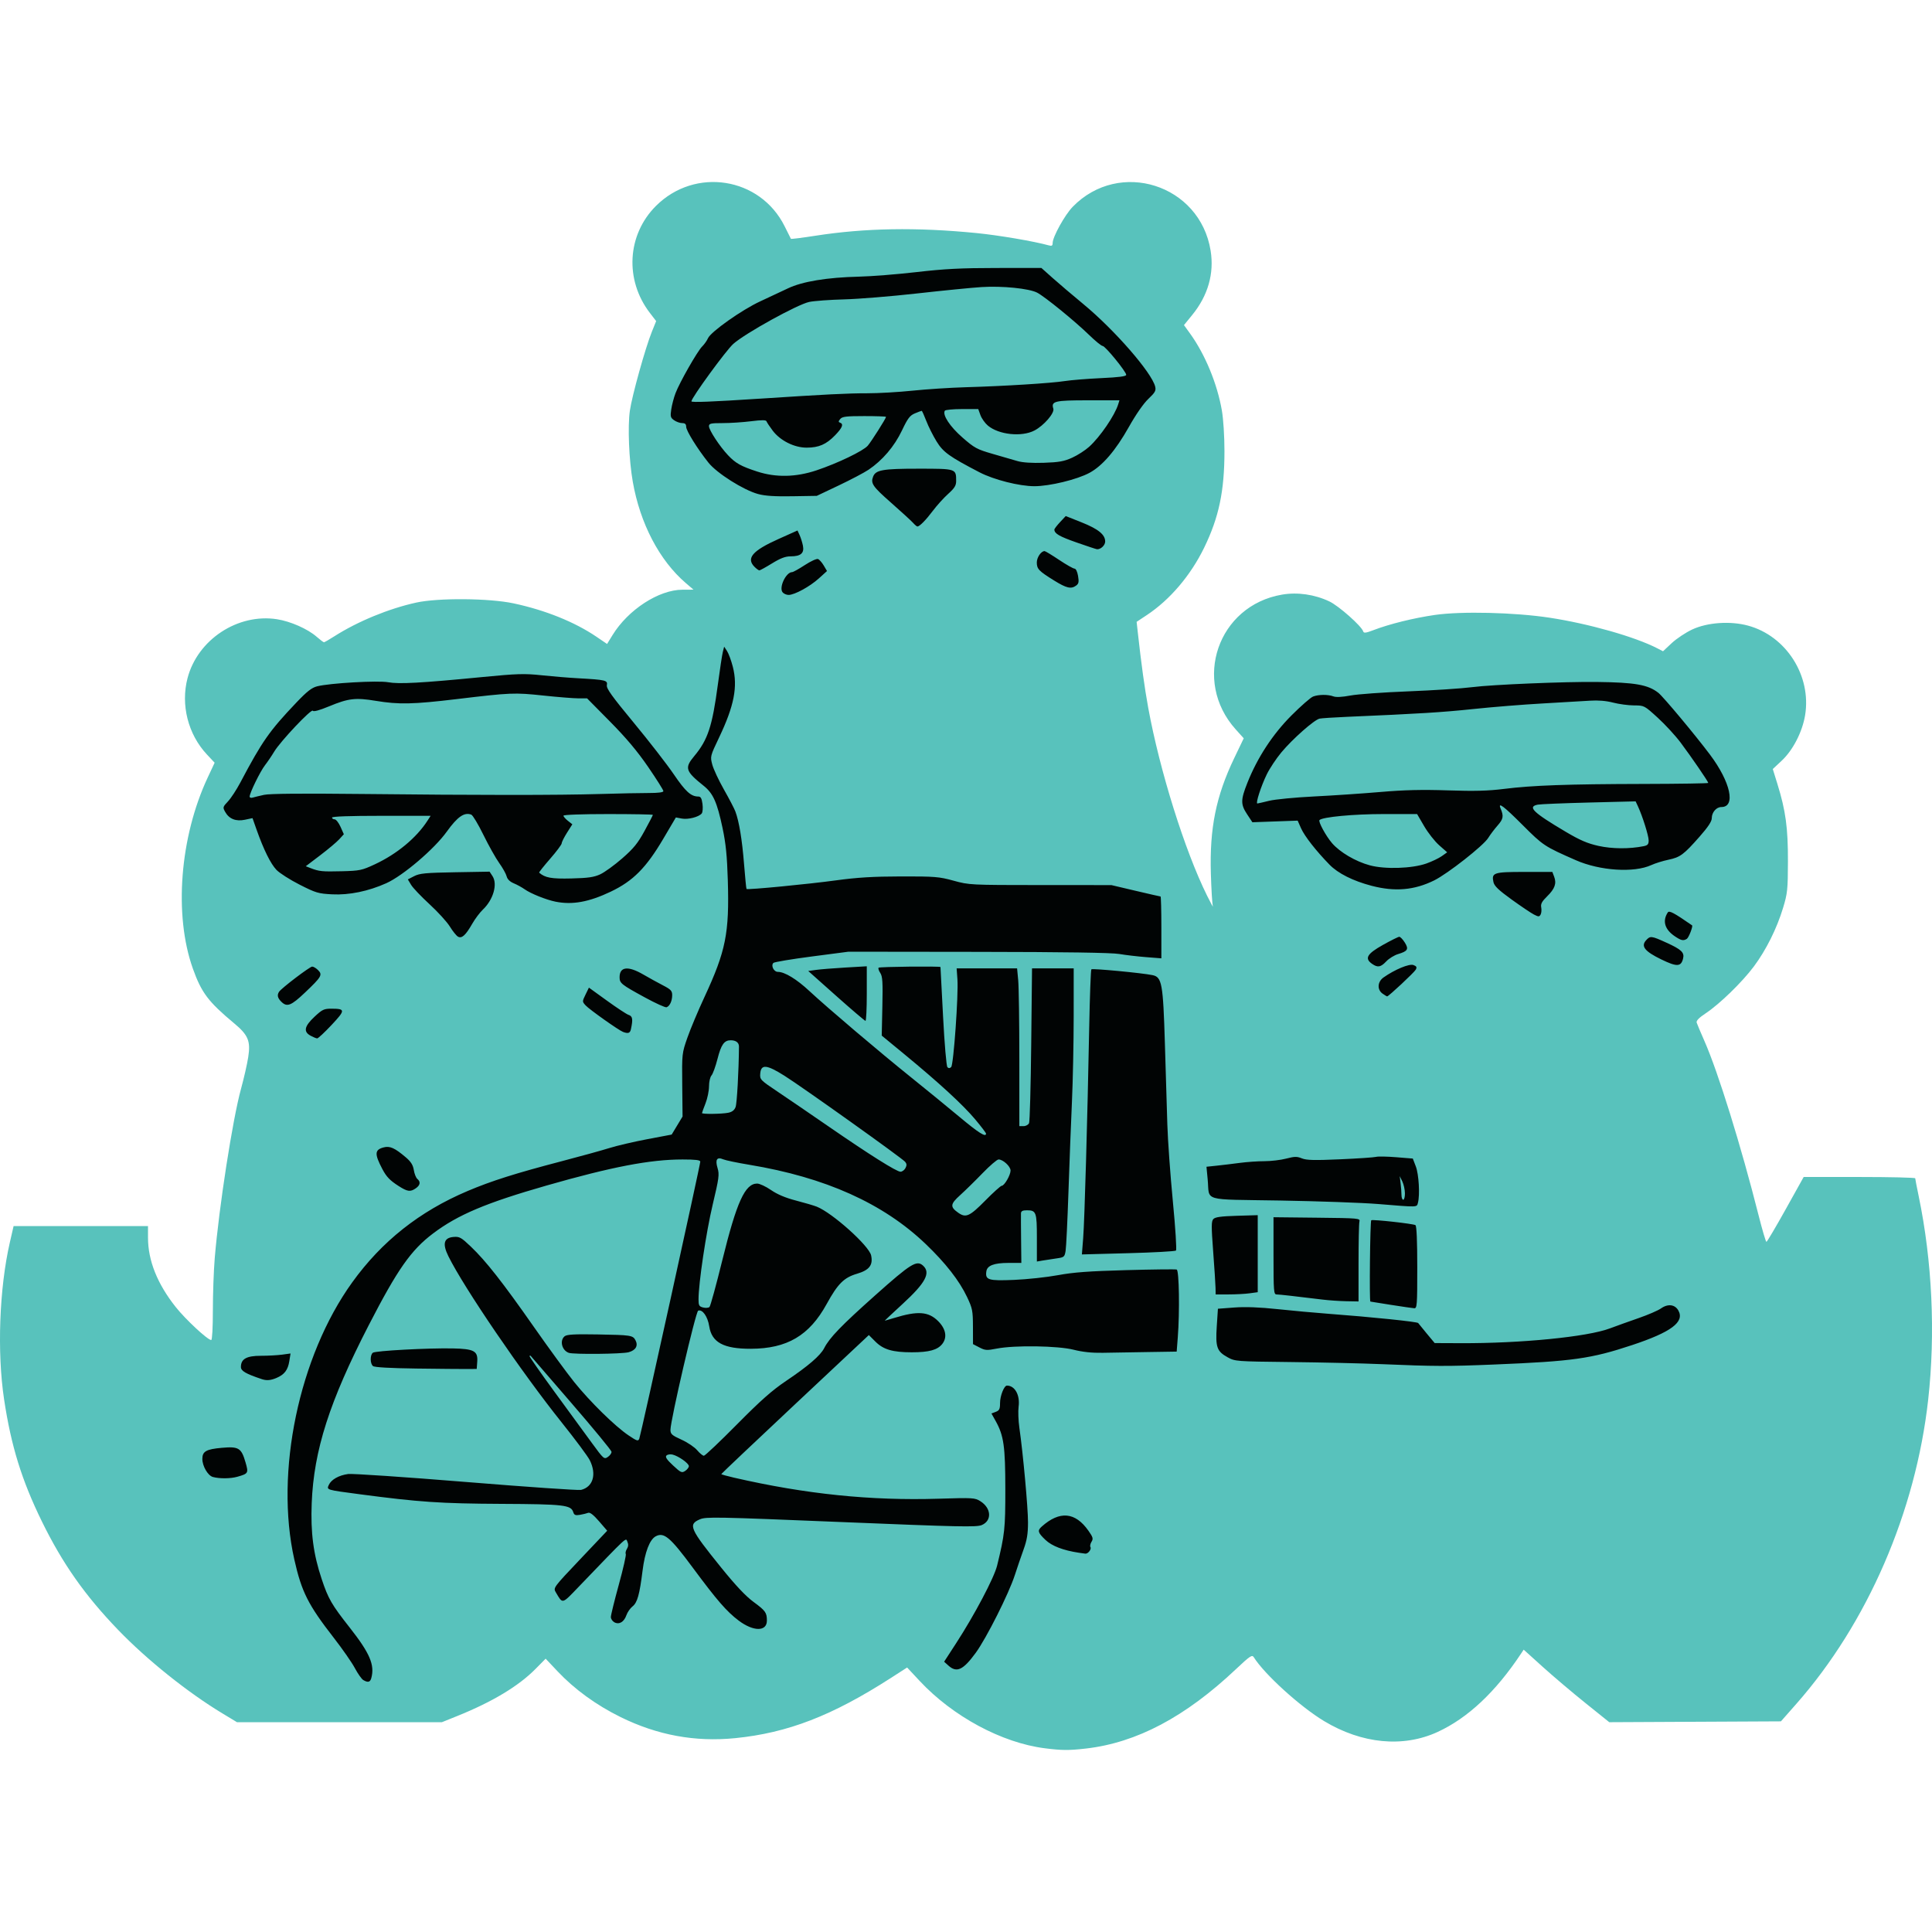<?xml version="1.0" encoding="UTF-8"?>
<svg width="352.64" height="352.64" version="1.1" viewBox="0 0 352.64 352.64" xmlns="http://www.w3.org/2000/svg"><g transform="translate(-12.666 -45.912)"><g transform="translate(0 33.226)"><path d="m203.36 331.79c-7.84-0.996-16.781-5.81-22.839-12.297l-2.281-2.443-2.96 1.904c-10.72 6.897-18.814 10.027-28.414 10.989-7.318 0.733-14.213-0.536-20.945-3.855-4.431-2.184-8.386-5.057-11.487-8.345l-2.175-2.305-1.809 1.835c-3.117 3.162-7.872 6.028-14.297 8.619l-2.837 1.144h-37.387l-2.694-1.627c-6.324-3.82-13.736-9.756-18.998-15.216-6.068-6.296-10.159-12.113-13.922-19.797-3.69-7.537-5.62-13.768-6.905-22.305-1.298-8.617-0.868-20.273 1.058-28.654l0.68-2.961h24.532v2.114c0 4.179 1.704 8.442 5.065 12.671 1.811 2.279 5.832 6.015 6.473 6.015 0.177 0 0.302-2.239 0.302-5.423 0-2.982 0.153-7.266 0.341-9.52 0.776-9.321 3.264-25.352 4.8-30.92 0.525-1.905 1.117-4.502 1.314-5.773 0.456-2.931-0.002-4.031-2.565-6.166-4.72-3.932-5.972-5.59-7.539-9.986-3.495-9.802-2.391-23.994 2.714-34.898l1.257-2.686-1.416-1.514c-3.435-3.672-4.8-9.046-3.534-13.91 1.836-7.048 9.171-11.882 16.337-10.767 2.47 0.385 5.607 1.771 7.229 3.195 0.631 0.554 1.233 1.007 1.339 1.007s0.95-0.485 1.878-1.077c4.259-2.721 9.94-5.062 14.966-6.165 4.006-0.88 13.32-0.806 17.76 0.141 5.791 1.235 11.159 3.398 15.135 6.097l1.936 1.315 1.001-1.627c2.85-4.631 8.439-8.26 12.75-8.276l2.022-8e-3 -1.4-1.2c-4.817-4.13-8.345-10.872-9.681-18.501-0.696-3.975-0.946-10.057-0.532-12.959 0.388-2.721 2.828-11.482 4.018-14.427l0.781-1.933-1.144-1.49c-4.63-6.029-4.163-14.269 1.105-19.529 7.151-7.139 19.021-5.267 23.487 3.705 0.595 1.196 1.113 2.229 1.151 2.296 0.038 0.067 2.054-0.187 4.48-0.564 9.076-1.412 18.43-1.567 29.372-0.489 4.054 0.4 10.509 1.498 13.2 2.246 0.572 0.159 0.72 0.07 0.72-0.434 0-1.112 2.222-5.123 3.654-6.597 8.518-8.764 23.233-4.092 25.179 7.995 0.673 4.18-0.478 8.205-3.356 11.739l-1.51 1.853 1.089 1.505c2.762 3.817 4.971 9.147 5.829 14.068 0.275 1.575 0.474 4.706 0.474 7.437 0 7.275-1.009 12.077-3.698 17.603-2.473 5.08-6.244 9.514-10.478 12.32l-1.856 1.23 0.197 1.784c0.66 5.966 1.256 10.284 1.927 13.945 2.098 11.455 6.668 26.039 10.728 34.239 0.697 1.408 1.175 2.272 1.061 1.92s-0.277-3.023-0.363-5.935c-0.245-8.287 0.936-14.131 4.256-21.061l1.742-3.635-1.466-1.63c-7.971-8.866-3.257-22.588 8.45-24.595 2.833-0.486 5.938-0.04 8.647 1.24 1.72 0.813 5.891 4.512 6.182 5.482 0.101 0.336 0.499 0.284 1.879-0.246 2.913-1.117 7.305-2.203 11.191-2.767 4.835-0.701 14.532-0.47 20.918 0.5 7.175 1.089 15.635 3.494 19.714 5.603l1.016 0.526 1.584-1.482c0.871-0.815 2.552-1.935 3.736-2.489 2.771-1.298 6.95-1.59 10.19-0.712 6.984 1.89 11.617 9.167 10.423 16.371-0.502 3.028-2.218 6.365-4.252 8.268l-1.646 1.54 0.851 2.746c1.506 4.856 1.933 8.007 1.916 14.116-0.014 5.154-0.085 5.829-0.888 8.48-1.145 3.78-3.095 7.692-5.332 10.694-2.127 2.854-6.242 6.856-8.79 8.548-1.223 0.812-1.754 1.359-1.649 1.698 0.086 0.275 0.734 1.812 1.44 3.415 2.477 5.621 6.667 19.114 9.853 31.725 0.678 2.684 1.325 4.88 1.438 4.88 0.113 0 1.689-2.664 3.503-5.92l3.298-5.92h10.178c5.598 0 10.18 0.108 10.183 0.24 2e-3 0.132 0.288 1.608 0.636 3.28 2.463 11.853 3.076 25.018 1.73 37.12-2.277 20.463-11.087 40.792-24.06 55.52l-2.819 3.2-31.331 0.155-4.348-3.493c-2.392-1.921-5.907-4.9-7.812-6.62l-3.464-3.128-0.492 0.741c-4.635 6.98-9.704 11.739-15.204 14.275-6.299 2.904-13.822 2.186-20.738-1.98-4.388-2.643-10.897-8.559-12.842-11.673-0.296-0.474-0.714-0.19-3.239 2.194-9.243 8.727-18.129 13.43-27.38 14.491-3.117 0.358-4.389 0.349-7.52-0.048z" fill="#58c2bc"/><path d="m78.975 319.34c-0.3-0.175-0.991-1.153-1.535-2.174-0.544-1.021-2.269-3.501-3.833-5.512-4.702-6.045-5.889-8.399-7.222-14.323-3.579-15.91 0.84-37.065 10.562-50.568 5.411-7.515 12.292-12.966 21.062-16.682 4.362-1.849 8.736-3.234 17.191-5.445 3.432-0.898 7.35-1.98 8.707-2.405 1.357-0.425 4.467-1.152 6.911-1.614l4.445-0.841 1.988-3.297-0.06-5.76c-0.06-5.707-0.051-5.787 0.946-8.64 0.553-1.584 1.947-4.904 3.097-7.378 3.92-8.434 4.569-11.678 4.275-21.362-0.134-4.427-0.364-6.705-0.96-9.518-0.996-4.703-1.715-6.316-3.429-7.689-3.358-2.69-3.545-3.275-1.733-5.443 2.478-2.965 3.289-5.426 4.304-13.043 0.367-2.754 0.776-5.439 0.909-5.966l0.242-0.96 0.527 0.804c0.29 0.442 0.765 1.734 1.057 2.872 0.927 3.619 0.246 7.128-2.504 12.896-1.63 3.419-1.642 3.467-1.246 4.96 0.22 0.829 1.176 2.876 2.126 4.548s1.887 3.469 2.083 3.993c0.683 1.821 1.234 5.153 1.587 9.593 0.195 2.456 0.399 4.51 0.453 4.564 0.187 0.187 11.256-0.88 16.358-1.577 3.863-0.528 6.77-0.703 11.84-0.713 6.187-0.013 6.949 0.049 9.6 0.778 2.843 0.782 3.047 0.792 15.84 0.798l12.96 5e-3 4.413 1.04c2.427 0.572 4.479 1.04 4.56 1.04 0.081 0 0.147 2.54 0.147 5.644v5.644l-2.8-0.218c-1.54-0.12-3.736-0.379-4.88-0.575-1.39-0.239-9.93-0.367-25.76-0.386l-23.68-0.029-6.699 0.875c-3.684 0.481-6.831 1.007-6.992 1.168-0.493 0.493 0.074 1.637 0.811 1.637 1.248 0 3.412 1.315 5.756 3.497 3.259 3.033 12.81 11.141 18.582 15.773 2.674 2.146 6.636 5.384 8.806 7.196 3.533 2.951 4.858 3.785 4.855 3.054-5.5e-4 -0.132-0.902-1.314-2.003-2.626-2.216-2.642-6.564-6.638-12.876-11.837l-4.16-3.426 0.117-5.335c0.097-4.439 0.033-5.463-0.383-6.099-0.275-0.42-0.412-0.852-0.304-0.96 0.182-0.182 11.283-0.296 11.295-0.117 3e-3 0.044 0.215 4.101 0.471 9.015 0.262 5.037 0.609 9.078 0.795 9.264 0.226 0.226 0.442 0.217 0.687-0.029 0.437-0.437 1.342-13.169 1.139-16.01l-0.143-2h11.034l0.204 2.16c0.112 1.188 0.205 7.668 0.206 14.4l2e-3 12.24h0.766c0.423 0 0.875-0.251 1.009-0.56 0.134-0.308 0.31-6.788 0.391-14.4l0.148-13.84h7.606l-3e-3 8.72c-2e-3 4.796-0.144 11.816-0.316 15.6s-0.459 11.2-0.637 16.48c-0.179 5.28-0.413 10.126-0.521 10.769-0.186 1.109-0.273 1.18-1.68 1.376-0.816 0.114-1.951 0.288-2.523 0.386l-1.04 0.179v-4.292c0-4.727-0.12-5.06-1.824-5.06-0.783 0-1.062 0.145-1.08 0.56-0.013 0.308-3e-3 2.468 0.022 4.8l0.046 4.24-2.342 5e-3c-2.653 5e-3 -3.894 0.478-4.046 1.541-0.226 1.576 0.353 1.754 5.059 1.558 2.379-0.099 5.982-0.487 8.006-0.861 2.847-0.527 5.672-0.735 12.48-0.921 4.84-0.132 8.98-0.18 9.2-0.106 0.443 0.148 0.562 7.693 0.196 12.401l-0.201 2.576-5.317 0.083c-2.925 0.045-6.614 0.107-8.197 0.136-1.939 0.036-3.664-0.146-5.28-0.557-2.869-0.73-10.781-0.85-14.025-0.214-1.83 0.359-2.137 0.339-3.191-0.208l-1.166-0.605-9e-3 -3.174c-9e-3 -2.917-0.095-3.354-1.069-5.414-1.415-2.994-3.942-6.232-7.569-9.699-7.749-7.408-18.313-12.152-32.172-14.448-2.2-0.364-4.346-0.811-4.769-0.993-1.155-0.497-1.502 0.042-1.033 1.607 0.347 1.159 0.257 1.827-0.898 6.687-1.19 5.005-2.58 14.309-2.58 17.267 0 1.105 0.109 1.297 0.846 1.482 0.465 0.117 0.987 0.072 1.159-0.1 0.172-0.172 1.221-3.999 2.332-8.504 2.628-10.664 4.151-14.018 6.365-14.018 0.448 0 1.588 0.532 2.532 1.182 1.155 0.796 2.646 1.424 4.561 1.921 1.565 0.406 3.268 0.907 3.786 1.113 2.852 1.134 9.543 7.13 9.923 8.892 0.382 1.769-0.331 2.693-2.587 3.356-2.366 0.695-3.501 1.828-5.522 5.511-3.166 5.768-7.222 8.162-13.858 8.179-4.961 0.013-7.125-1.158-7.583-4.102-0.279-1.79-1.241-3.151-2.017-2.853-0.449 0.172-5.062 20.017-5.058 21.758 2e-3 0.765 0.258 0.993 2.009 1.787 1.104 0.5 2.39 1.366 2.859 1.923s1.023 1.013 1.232 1.013c0.209 0 2.918-2.567 6.021-5.704 4.335-4.384 6.419-6.227 9.001-7.965 4.036-2.716 6.243-4.615 6.935-5.968 0.974-1.904 3.109-4.114 9.323-9.654 6.516-5.809 7.564-6.459 8.723-5.41 1.445 1.308 0.466 3.144-3.731 6.995-1.837 1.686-3.302 3.064-3.256 3.062 0.047-2e-3 0.805-0.225 1.685-0.496 4.33-1.334 6.296-1.194 8.062 0.573 1.409 1.409 1.69 2.963 0.752 4.156-0.868 1.104-2.404 1.527-5.553 1.529-3.5 2e-3 -5.197-0.494-6.647-1.943l-1.204-1.204-13.466 12.629c-7.406 6.946-13.466 12.683-13.466 12.749 0 0.066 1.044 0.359 2.32 0.653 13.098 3.009 24.946 4.226 37.36 3.841 6.266-0.195 6.607-0.174 7.608 0.457 2.013 1.27 2.141 3.564 0.243 4.357-0.953 0.398-4.11 0.33-25.669-0.557-22.926-0.943-24.663-0.976-25.782-0.491-2.178 0.943-1.849 1.688 3.89 8.796 2.627 3.255 4.489 5.232 5.906 6.272 2.196 1.613 2.444 1.959 2.444 3.419 0 2.016-2.453 2.019-5.13 7e-3 -2.2-1.653-3.972-3.696-8.426-9.71-4.094-5.529-5.233-6.49-6.737-5.685-1.099 0.588-1.977 2.879-2.398 6.254-0.546 4.381-0.956 5.848-1.827 6.534-0.426 0.335-0.93 1.057-1.121 1.604-0.435 1.248-1.321 1.772-2.2 1.302-0.352-0.188-0.64-0.623-0.64-0.967s0.655-3.005 1.455-5.915 1.371-5.426 1.269-5.592c-0.102-0.165-9e-3 -0.582 0.206-0.927 0.268-0.428 0.295-0.843 0.086-1.31-0.331-0.743 0.31-1.337-8.899 8.24-3.099 3.223-2.877 3.169-4.162 1.001-0.491-0.828-0.48-0.843 4.442-6.037l4.935-5.207-1.494-1.731c-1.01-1.17-1.653-1.667-1.986-1.535-0.271 0.107-0.945 0.272-1.499 0.365-0.815 0.137-1.046 0.045-1.213-0.48-0.42-1.323-1.657-1.466-13.14-1.523-11.076-0.055-14.995-0.321-25.848-1.756-6.149-0.813-6.051-0.783-5.63-1.708 0.445-0.977 1.839-1.76 3.532-1.985 0.763-0.101 10.457 0.555 21.544 1.458 11.086 0.903 20.518 1.552 20.96 1.443 2.198-0.545 2.874-2.837 1.597-5.411-0.355-0.716-2.664-3.821-5.13-6.901-7.273-9.082-17.857-24.611-20.685-30.349-1.119-2.27-0.822-3.363 0.95-3.511 1.079-0.09 1.391 0.085 3.15 1.76 2.748 2.618 5.818 6.529 11.506 14.66 2.709 3.872 6.026 8.408 7.371 10.08 2.884 3.583 7.442 8.055 9.898 9.711 1.559 1.051 1.771 1.116 1.975 0.613 0.276-0.681 11.133-49.994 11.132-50.564-5.1e-4 -0.294-0.862-0.4-3.24-0.4-5.908 0-12.906 1.342-24.855 4.766-11.004 3.153-16.148 5.325-20.662 8.725-4.038 3.041-6.496 6.543-11.754 16.749-7.172 13.921-10.03 22.835-10.413 32.48-0.215 5.422 0.298 9.315 1.833 13.906 1.195 3.574 1.799 4.617 5.112 8.83 3.659 4.653 4.577 6.795 3.937 9.184-0.208 0.778-0.607 0.882-1.464 0.383zm59.425-39.049c0-0.503-1.868-1.828-2.964-2.103-0.419-0.105-0.924-0.03-1.122 0.168-0.266 0.266 0.044 0.736 1.194 1.806 1.427 1.329 1.608 1.41 2.223 1.002 0.368-0.245 0.67-0.637 0.67-0.873zm-14.117-2.62c-0.021-0.258-3.322-4.268-7.336-8.911-4.014-4.643-7.345-8.502-7.403-8.576-0.057-0.073-0.162-0.073-0.232 0-0.07 0.073 1.982 3.017 4.56 6.541s5.668 7.749 6.864 9.388c2.104 2.882 2.2 2.965 2.88 2.504 0.387-0.262 0.687-0.688 0.666-0.946zm68.206-45.834c1.476-1.496 2.836-2.72 3.022-2.72 0.48 0 1.606-1.945 1.608-2.777 1e-3 -0.753-1.372-2.023-2.188-2.023-0.276 0-1.589 1.125-2.917 2.499s-3.172 3.182-4.097 4.016c-1.819 1.639-1.87 2.146-0.323 3.229 1.368 0.958 2.072 0.638 4.895-2.224zm-14.558-5.94c0.265-0.496 0.253-0.782-0.05-1.147-0.56-0.675-18.709-13.617-22.032-15.712-3.254-2.051-4.278-2.144-4.418-0.4-0.087 1.092-7e-3 1.176 3.2 3.325 1.809 1.213 5.985 4.064 9.279 6.337 7.426 5.123 12.4 8.254 13.12 8.256 0.302 1e-3 0.708-0.295 0.902-0.659zm-32.346-10.105c0.707-0.141 1.124-0.464 1.344-1.04 0.251-0.656 0.58-6.547 0.618-11.046 6e-3 -0.709-0.55-1.137-1.486-1.144-1.2-9e-3 -1.758 0.765-2.421 3.361-0.359 1.405-0.857 2.782-1.106 3.059-0.254 0.283-0.454 1.159-0.454 1.988 0 0.816-0.288 2.214-0.64 3.107-0.352 0.893-0.64 1.69-0.64 1.772 0 0.222 3.607 0.179 4.785-0.057zm40.21 100.92-0.801-0.72 2.182-3.36c3.37-5.189 6.945-11.959 7.488-14.181 1.399-5.723 1.504-6.708 1.5-13.992-4e-3 -7.788-0.283-9.747-1.765-12.399l-0.769-1.376 0.785-0.298c0.656-0.249 0.785-0.513 0.785-1.602 0-1.322 0.739-3.192 1.262-3.192 1.449 0 2.408 1.734 2.127 3.846-0.11 0.828-0.046 2.569 0.141 3.869 0.672 4.67 1.577 14.577 1.575 17.244-2e-3 2.101-0.186 3.23-0.81 4.96-0.445 1.232-1.165 3.34-1.601 4.685-1.103 3.401-5.183 11.507-7.136 14.181-2.289 3.132-3.462 3.683-4.963 2.334zm23.805-20.608c-2.866-0.432-4.936-1.227-6.113-2.347-1.393-1.325-1.499-1.7-0.687-2.425 3.283-2.93 6.123-2.679 8.537 0.757 0.829 1.179 0.906 1.456 0.561 2.008-0.22 0.352-0.311 0.785-0.202 0.962 0.242 0.392-0.437 1.27-0.936 1.209-0.198-0.024-0.721-0.098-1.161-0.164zm-158.08-13.833c-0.908-0.247-1.919-1.983-1.919-3.296-7.95e-4 -1.371 0.7-1.773 3.524-2.023 3.118-0.276 3.588 0.011 4.357 2.657 0.569 1.957 0.516 2.051-1.482 2.621-1.245 0.355-3.258 0.374-4.48 0.042zm8.96-17.849c-2.956-0.984-3.84-1.496-3.84-2.227 0-1.466 1.026-2.043 3.635-2.043 1.295 0 3.046-0.095 3.889-0.21l1.534-0.21-0.224 1.402c-0.259 1.62-0.894 2.449-2.343 3.063-1.052 0.445-1.799 0.509-2.65 0.226zm28.186-1.943c-4.853-0.064-7.644-0.223-7.92-0.452-0.538-0.446-0.554-2.014-0.026-2.433 0.454-0.359 10.061-0.876 14.612-0.786 3.843 0.076 4.585 0.477 4.445 2.403l-0.097 1.341-1.76 0.013c-0.968 7e-3 -5.133-0.032-9.255-0.086zm176.13-0.801c-3.52-0.149-10.962-0.322-16.538-0.383-9.975-0.109-10.161-0.123-11.518-0.872-1.97-1.087-2.231-1.831-1.981-5.655l0.21-3.203 2.991-0.224c2.02-0.151 4.576-0.056 7.874 0.295 2.685 0.286 6.826 0.664 9.202 0.841 7.912 0.59 16.444 1.47 16.49 1.701 6e-3 0.03 0.686 0.864 1.511 1.854l1.5 1.8 4.729 0.02c11.022 0.047 23.146-1.153 27.235-2.694 1.174-0.442 3.539-1.29 5.256-1.885 1.717-0.594 3.553-1.387 4.079-1.762 1.258-0.896 2.552-0.742 3.178 0.379 1.169 2.092-1.306 3.939-8.459 6.314-7.48 2.483-10.807 2.952-25.12 3.541-8.527 0.351-10.979 0.343-20.64-0.068zm-148.32-2.068c-1.249-0.446-1.697-2.234-0.756-3.015 0.407-0.338 1.745-0.414 6-0.341 6.106 0.105 6.455 0.158 6.934 1.052 0.535 1 0.066 1.833-1.236 2.195-1.202 0.334-10.066 0.423-10.942 0.11zm150.08-8.751c-2.024-0.318-3.716-0.59-3.76-0.603-0.208-0.062-0.05-14.723 0.16-14.844 0.317-0.182 7.641 0.628 8.068 0.892 0.214 0.132 0.332 2.87 0.332 7.706 0 6.945-0.042 7.498-0.56 7.464-0.308-0.021-2.216-0.298-4.24-0.616zm-12.48-0.965c-5.203-0.637-7.883-0.936-8.4-0.939-0.516-2e-3 -0.56-0.552-0.56-7.048v-7.046l7.92 0.086c7.739 0.084 7.916 0.1 7.76 0.726-0.088 0.352-0.16 3.772-0.16 7.6v6.96l-2.24-0.042c-1.232-0.023-3.176-0.157-4.32-0.297zm-19.542-2.141c-0.012-0.66-0.206-3.648-0.432-6.64-0.347-4.604-0.342-5.514 0.033-5.92 0.334-0.361 1.39-0.508 4.272-0.594l3.829-0.114v14.06l-1.485 0.203c-0.817 0.112-2.545 0.203-3.84 0.203h-2.355zm-24.159-9.092c0.252-3.199 0.771-21.335 1.1-38.402 0.111-5.75 0.288-10.54 0.393-10.645 0.198-0.197 9.192 0.654 11.158 1.056 1.724 0.353 1.934 1.51 2.266 12.523 0.157 5.192 0.357 11.816 0.444 14.72 0.088 2.904 0.541 9.216 1.006 14.028 0.472 4.876 0.724 8.861 0.57 9.003-0.152 0.14-4.078 0.357-8.724 0.481l-8.448 0.226zm53.781-6.214c-2.816-0.23-10.833-0.515-17.815-0.634-14.574-0.246-12.848 0.258-13.243-3.873l-0.219-2.292 1.879-0.198c1.033-0.109 2.929-0.337 4.212-0.508 1.283-0.17 3.305-0.31 4.493-0.31 1.188 0 2.974-0.212 3.969-0.471 1.534-0.399 1.97-0.406 2.867-0.041 0.84 0.342 2.277 0.376 6.978 0.168 3.256-0.145 6.208-0.344 6.56-0.444 0.352-0.1 2.004-0.071 3.672 0.064l3.032 0.245 0.551 1.44c0.549 1.436 0.768 5.209 0.384 6.64-0.223 0.834 0.129 0.823-7.318 0.214zm4.946-1.974c-8e-3 -0.66-0.225-1.632-0.483-2.16l-0.468-0.96 0.159 1.28c0.088 0.704 0.161 1.676 0.163 2.16 2e-3 0.484 0.148 0.88 0.324 0.88s0.314-0.54 0.306-1.2zm-183.68-1.312c-1.586-1.016-2.219-1.676-2.963-3.088-1.453-2.758-1.415-3.51 0.201-3.95 1.161-0.316 2.049 0.078 4.089 1.815 0.923 0.786 1.303 1.392 1.451 2.314 0.11 0.687 0.398 1.413 0.64 1.614 0.638 0.53 0.541 1.14-0.271 1.709-0.996 0.698-1.519 0.629-3.146-0.413zm-16.063-27.431c-1.348-0.732-1.146-1.72 0.706-3.453 1.433-1.341 1.734-1.483 3.12-1.479 2.544 8e-3 2.544 0.26 0.005 2.969-1.271 1.357-2.456 2.461-2.632 2.453-0.176-7e-3 -0.716-0.228-1.2-0.49zm57.04-0.686c-0.795-0.296-6.194-4.125-6.858-4.863-0.611-0.679-0.611-0.702 0-1.957l0.618-1.27 3.299 2.384c1.815 1.311 3.579 2.473 3.92 2.581 0.758 0.241 0.85 0.783 0.446 2.634-0.156 0.715-0.503 0.834-1.425 0.491zm38.896-6.583-5.104-4.544 1.424-0.2c0.783-0.11 3.188-0.303 5.344-0.43l3.92-0.23v4.988c0 2.743-0.108 4.982-0.24 4.974-0.132-8e-3 -2.537-2.059-5.344-4.558zm-34.934 0.275c-4.305-2.35-4.602-2.588-4.602-3.678 0-1.938 1.539-2.117 4.32-0.502 1.056 0.613 2.676 1.505 3.6 1.983 1.432 0.74 1.68 1.003 1.68 1.782 0 1.06-0.445 2.016-1.031 2.217-0.225 0.077-2.01-0.734-3.967-1.802zm-66.362 0.777c-0.672-0.672-0.787-1.198-0.395-1.802 0.426-0.656 5.61-4.598 6.047-4.598 0.235 0 0.719 0.291 1.075 0.647 0.85 0.85 0.633 1.224-2.387 4.092-2.553 2.425-3.293 2.708-4.34 1.661zm201.03-1.458c-1.032-0.723-0.949-2.17 0.169-2.959 2.043-1.442 4.704-2.549 5.454-2.268 0.579 0.217 0.67 0.394 0.431 0.84-0.274 0.511-4.956 4.885-5.228 4.885-0.063 0-0.434-0.224-0.825-0.498zm-1.92-5.44c-1.412-0.989-0.942-1.818 1.956-3.445 1.467-0.823 2.821-1.497 3.009-1.497 0.188 0 0.635 0.464 0.993 1.03 0.774 1.223 0.564 1.595-1.205 2.124-0.695 0.208-1.668 0.807-2.163 1.332-1.016 1.077-1.566 1.173-2.591 0.455zm52.769-0.819c-3.003-1.461-3.744-2.396-2.761-3.481 0.766-0.847 0.96-0.824 3.727 0.437 2.739 1.248 3.306 1.793 3.026 2.908-0.377 1.503-1.13 1.528-3.992 0.136zm2.495-4.21c-1.849-1.246-2.31-2.793-1.296-4.35 0.264-0.405 1.108 0.043 4.435 2.348 0.209 0.145-0.599 2.24-0.949 2.462-0.636 0.404-1.032 0.321-2.19-0.46zm-222.11 0.064c-0.293-0.164-0.96-0.992-1.482-1.84s-2.193-2.684-3.713-4.079c-1.521-1.396-3.034-2.986-3.363-3.535l-0.598-0.998 1.164-0.597c0.993-0.509 2.088-0.613 7.461-0.706l6.297-0.109 0.533 0.813c0.962 1.468 0.146 4.304-1.76 6.114-0.556 0.528-1.428 1.69-1.938 2.581-1.208 2.11-1.908 2.744-2.602 2.355zm196.37-4.048c-0.528-0.273-2.357-1.504-4.064-2.736-2.372-1.711-3.152-2.459-3.308-3.169-0.379-1.726 0.036-1.863 5.66-1.863h5.089l0.33 0.868c0.472 1.241 0.126 2.21-1.283 3.59-0.962 0.943-1.198 1.387-1.076 2.027 0.086 0.45 0.034 1.035-0.115 1.3-0.241 0.427-0.38 0.425-1.232-0.015zm-178.56-2.335c-1.705-0.341-4.536-1.476-5.635-2.259-0.488-0.348-1.383-0.839-1.989-1.092-0.718-0.3-1.173-0.746-1.308-1.283-0.114-0.453-0.721-1.54-1.351-2.416-0.629-0.876-1.922-3.179-2.873-5.119-0.951-1.94-1.952-3.612-2.225-3.717-1.275-0.489-2.518 0.372-4.478 3.103-2.279 3.176-7.986 8.041-11.041 9.412-3.268 1.467-6.779 2.188-9.874 2.029-2.535-0.13-2.991-0.266-5.946-1.767-1.76-0.894-3.661-2.107-4.224-2.695-1.062-1.11-2.346-3.706-3.629-7.339l-0.744-2.109-1.369 0.292c-1.654 0.353-2.895-0.135-3.617-1.422-0.465-0.83-0.443-0.914 0.506-1.92 0.546-0.579 1.563-2.132 2.261-3.452 3.999-7.562 5.292-9.406 10.248-14.615 1.913-2.01 2.784-2.69 3.768-2.941 2.306-0.588 11.076-1.089 12.977-0.742 1.978 0.361 5.983 0.141 17.081-0.94 6.465-0.629 7.759-0.67 10.88-0.338 1.948 0.207 4.982 0.456 6.742 0.553 4.988 0.275 5.373 0.368 5.203 1.255-0.114 0.597 0.889 1.998 4.909 6.857 2.779 3.359 6.066 7.595 7.304 9.415 2.148 3.156 3.141 4.056 4.476 4.056 0.443 0 0.626 0.324 0.764 1.352 0.1 0.744 0.035 1.528-0.143 1.744-0.536 0.646-2.483 1.141-3.636 0.925l-1.08-0.203-2.292 3.887c-3.131 5.31-5.518 7.714-9.585 9.655-3.978 1.898-7.005 2.449-10.08 1.833zm8.16-5.001c0.792-0.366 2.592-1.671 4-2.9 2.08-1.815 2.845-2.755 4.08-5.016 0.836-1.53 1.52-2.848 1.52-2.929 0-0.081-3.672-0.147-8.16-0.147-4.801 0-8.16 0.122-8.16 0.297 0 0.163 0.364 0.583 0.81 0.934l0.81 0.637-0.97 1.529c-0.533 0.841-0.97 1.712-0.97 1.936s-0.952 1.499-2.117 2.834-2.064 2.472-2 2.528c1.086 0.941 2.242 1.149 5.877 1.059 3.075-0.076 4.127-0.228 5.28-0.761zm-41.157-1.816c4.037-1.879 7.608-4.838 9.625-7.976l0.566-0.88h-8.997c-5.785 0-8.997 0.114-8.997 0.32 0 0.176 0.211 0.32 0.468 0.32 0.257 0 0.742 0.612 1.077 1.36l0.609 1.36-0.837 0.919c-0.46 0.505-2.024 1.82-3.475 2.922l-2.638 2.003 0.878 0.34c1.566 0.606 2.106 0.661 5.678 0.573 3.293-0.081 3.683-0.162 6.043-1.261zm-20.199-12.687c1.009-0.221 7.013-0.274 17.76-0.157 21.311 0.232 35.907 0.233 43.596 4e-3 3.432-0.102 7.428-0.184 8.88-0.181 1.706 3e-3 2.64-0.119 2.64-0.346 0-0.193-1.249-2.173-2.775-4.4-1.963-2.864-4.001-5.29-6.964-8.289l-4.189-4.24h-1.567c-0.862 0-3.74-0.23-6.396-0.511-5.32-0.563-5.941-0.537-15.853 0.649-7.958 0.952-10.55 1.008-14.736 0.317-3.724-0.615-4.997-0.466-8.534 0.998-1.782 0.738-2.838 1.024-2.973 0.807-0.256-0.415-5.94 5.605-7.052 7.469-0.441 0.739-1.194 1.849-1.675 2.469-0.873 1.124-2.806 5.077-2.806 5.736 0 0.192 0.252 0.272 0.56 0.179s1.246-0.32 2.084-0.504zm202.16 16.609c-3.412-0.893-6.137-2.261-7.705-3.868-2.442-2.501-4.556-5.204-5.188-6.632l-0.62-1.401-8.262 0.298-0.956-1.443c-1.201-1.813-1.197-2.628 0.03-5.725 1.828-4.617 4.621-8.887 8.068-12.338 1.723-1.725 3.497-3.275 3.941-3.443 1.012-0.385 2.732-0.395 3.713-0.023 0.478 0.182 1.595 0.124 3.091-0.159 1.289-0.244 6.037-0.586 10.553-0.761 4.515-0.175 9.794-0.523 11.73-0.772 3.575-0.461 16.89-1.014 22.72-0.943 6.97 0.084 9.335 0.503 11.214 1.987 0.893 0.705 6.699 7.657 9.414 11.272 3.769 5.019 4.758 9.572 2.079 9.572-0.912 0-1.746 0.967-1.746 2.023 0 0.6-0.661 1.603-2.231 3.384-2.908 3.3-3.532 3.761-5.709 4.216-1.001 0.209-2.397 0.645-3.102 0.969-3.148 1.446-9.361 1.046-13.759-0.885-5.762-2.53-5.968-2.666-9.704-6.403-3.462-3.463-4.569-4.301-4.049-3.065 0.6 1.428 0.514 1.931-0.538 3.127-0.588 0.668-1.357 1.687-1.709 2.265-0.849 1.394-7.407 6.547-9.879 7.764-3.627 1.786-7.162 2.09-11.394 0.982zm9.987-4.077c1.008-0.357 2.273-0.962 2.811-1.345l0.978-0.696-1.455-1.281c-0.8-0.704-2.036-2.275-2.745-3.49l-1.29-2.21-6.146 4.3e-4c-5.455 3.9e-4 -11.104 0.531-11.669 1.096-0.266 0.266 1.174 2.915 2.288 4.208 1.436 1.666 4.294 3.347 6.889 4.051 2.78 0.754 7.715 0.595 10.339-0.333zm39.656-3.159c0.732-0.146 0.911-0.353 0.911-1.046 0-0.855-1.125-4.44-1.951-6.216l-0.428-0.92-8.49 0.214c-4.67 0.118-8.886 0.291-9.37 0.385-1.942 0.378-0.865 1.425 5.079 4.944 2.62 1.551 3.984 2.139 5.996 2.586 2.5 0.556 5.638 0.576 8.254 0.053zm-68.369-8.283c1.056-0.263 4.728-0.619 8.16-0.79s8.904-0.54 12.16-0.819c4.357-0.373 7.61-0.451 12.32-0.294 4.852 0.162 7.329 0.097 10.24-0.268 5.196-0.651 11.559-0.877 25.52-0.908 6.468-0.014 11.76-0.097 11.76-0.184 0-0.24-3.081-4.737-5.033-7.345-0.95-1.27-2.835-3.319-4.188-4.553-2.454-2.238-2.464-2.243-4.333-2.251-1.031-4e-3 -2.748-0.234-3.816-0.511-1.273-0.33-2.723-0.451-4.206-0.352-1.245 0.083-5.144 0.312-8.664 0.507-3.52 0.195-9.208 0.653-12.64 1.016-5.656 0.599-9.928 0.863-23.04 1.424-2.376 0.102-4.634 0.249-5.018 0.327-0.965 0.197-4.952 3.719-6.999 6.182-0.933 1.123-2.126 2.922-2.651 4-1.04 2.132-2.072 5.326-1.715 5.308 0.123-6e-3 1.087-0.227 2.143-0.489zm-88.797-38.055c-0.716-0.863 0.613-3.684 1.735-3.684 0.191 0 1.23-0.577 2.31-1.283s2.166-1.205 2.414-1.11c0.248 0.095 0.719 0.627 1.047 1.183l0.597 1.01-1.492 1.351c-1.645 1.49-4.432 3.01-5.519 3.01-0.384 0-0.876-0.214-1.093-0.476zm49.597-2.129c-2.837-1.756-3.2-2.133-3.2-3.315 0-0.932 0.784-2.08 1.42-2.08 0.137 0 1.326 0.72 2.642 1.6s2.583 1.6 2.817 1.6c0.25 0 0.518 0.552 0.651 1.337 0.184 1.089 0.119 1.415-0.353 1.76-0.914 0.668-1.746 0.479-3.977-0.902zm-54.72-2.515c-1.568-1.568-0.386-2.953 4.32-5.062l3.52-1.578 0.386 0.84c0.212 0.462 0.484 1.331 0.605 1.931 0.276 1.369-0.394 1.949-2.252 1.949-0.955 1.3e-4 -1.85 0.339-3.379 1.28-1.144 0.704-2.188 1.28-2.32 1.28s-0.528-0.288-0.88-0.64zm58.765-4.457c-3.141-1.101-4.026-1.615-4.04-2.348-3e-3 -0.135 0.463-0.746 1.035-1.358l1.04-1.113 2.88 1.145c3.054 1.214 4.32 2.239 4.32 3.498 0 0.697-0.815 1.465-1.499 1.414-0.144-0.011-1.825-0.568-3.736-1.237zm-29.836-3.582c-0.335-0.373-2.158-2.042-4.05-3.708-3.318-2.921-3.711-3.494-3.241-4.719 0.471-1.228 1.757-1.454 8.254-1.454 6.949 0 6.907-0.014 6.907 2.263 0 0.811-0.304 1.298-1.458 2.335-0.802 0.721-2.055 2.105-2.784 3.076-1.27 1.691-2.422 2.864-2.828 2.879-0.105 4e-3 -0.465-0.298-0.8-0.672zm-28.29-5.258c-2.677-0.735-7.513-3.794-9.05-5.723-2.042-2.564-4.071-5.832-4.071-6.557 0-0.478-0.205-0.664-0.729-0.664-0.401 0-1.062-0.234-1.47-0.519-0.66-0.462-0.717-0.682-0.52-2 0.122-0.814 0.469-2.131 0.772-2.928 0.76-2.002 3.998-7.681 4.868-8.539 0.393-0.388 0.869-1.061 1.057-1.495 0.513-1.184 6.226-5.218 9.564-6.752 1.616-0.743 3.879-1.803 5.029-2.357 2.601-1.252 7.161-2.005 12.948-2.14 2.288-0.053 7.04-0.43 10.56-0.837 5.055-0.585 8.118-0.742 14.579-0.746l8.179-0.006 2.061 1.838c1.134 1.011 3.636 3.138 5.56 4.726 5.728 4.728 12.528 12.534 13.151 15.096 0.178 0.733-8e-3 1.066-1.246 2.24-0.885 0.838-2.285 2.855-3.57 5.143-2.396 4.265-4.793 7.059-7.163 8.348-2.25 1.225-7.285 2.448-10.072 2.447-2.759-9.8e-4 -7.415-1.182-10.032-2.545-5.506-2.867-6.609-3.661-7.821-5.628-0.646-1.048-1.491-2.734-1.879-3.746-0.388-1.012-0.764-1.84-0.836-1.84s-0.628 0.208-1.235 0.461c-0.924 0.386-1.312 0.899-2.379 3.146-1.369 2.882-3.556 5.447-6.096 7.151-0.792 0.531-3.24 1.82-5.44 2.864l-4 1.898-4.48 0.073c-3.204 0.053-4.981-0.064-6.24-0.41zm10.673-4.323c3.845-1.286 8.518-3.533 9.35-4.494 0.653-0.756 3.338-4.99 3.338-5.265 0-0.078-1.782-0.142-3.961-0.142-3.304 0-4.034 0.088-4.4 0.532-0.342 0.415-0.351 0.562-0.039 0.667 0.705 0.237 0.433 0.93-0.906 2.31-1.614 1.663-2.97 2.251-5.186 2.251-2.265 0-4.823-1.282-6.193-3.102-0.555-0.738-1.063-1.503-1.129-1.699-0.087-0.261-0.847-0.266-2.824-0.018-1.488 0.187-3.825 0.339-5.194 0.339-2.164 0-2.488 0.074-2.488 0.564 0 0.71 1.954 3.685 3.481 5.302 1.385 1.466 2.351 2.006 5.319 2.974 3.42 1.115 7.062 1.042 10.833-0.22zm46.647-2.299c0.99-0.446 2.392-1.346 3.116-2 2.002-1.809 4.675-5.72 5.305-7.762l0.222-0.72h-5.742c-6.085 0-6.757 0.162-6.325 1.524 0.254 0.802-1.723 3.088-3.45 3.989-2.327 1.214-6.512 0.772-8.496-0.898-0.528-0.444-1.139-1.304-1.359-1.912l-0.399-1.104h-2.957c-1.626 0-3.04 0.135-3.142 0.299-0.473 0.765 0.921 2.887 3.208 4.886 2.198 1.921 2.65 2.166 5.507 2.99 1.712 0.494 3.76 1.087 4.552 1.319 0.925 0.271 2.641 0.382 4.8 0.311 2.754-0.091 3.685-0.258 5.16-0.923zm-57-10.781c12.091-0.79 16.031-0.988 19.559-0.984 2.045 0.002 5.789-0.212 8.32-0.477 2.531-0.264 6.905-0.547 9.721-0.628 7.032-0.202 15.578-0.734 18.08-1.126 1.144-0.179 4.132-0.42 6.64-0.536 3.25-0.15 4.56-0.321 4.56-0.599 0-0.577-3.831-5.271-4.302-5.271-0.223 0-1.33-0.9-2.461-2-2.609-2.538-8.111-7.016-9.497-7.731-1.488-0.767-6.357-1.256-10.14-1.018-1.76 0.111-7.043 0.633-11.74 1.161-4.697 0.528-10.673 1.015-13.28 1.083-2.607 0.068-5.498 0.278-6.424 0.466-2.12 0.432-11.703 5.724-13.875 7.663-1.329 1.187-7.641 9.847-7.641 10.483 0 0.231 3.647 0.089 12.48-0.488z" fill="#010404"/></g></g></svg>
